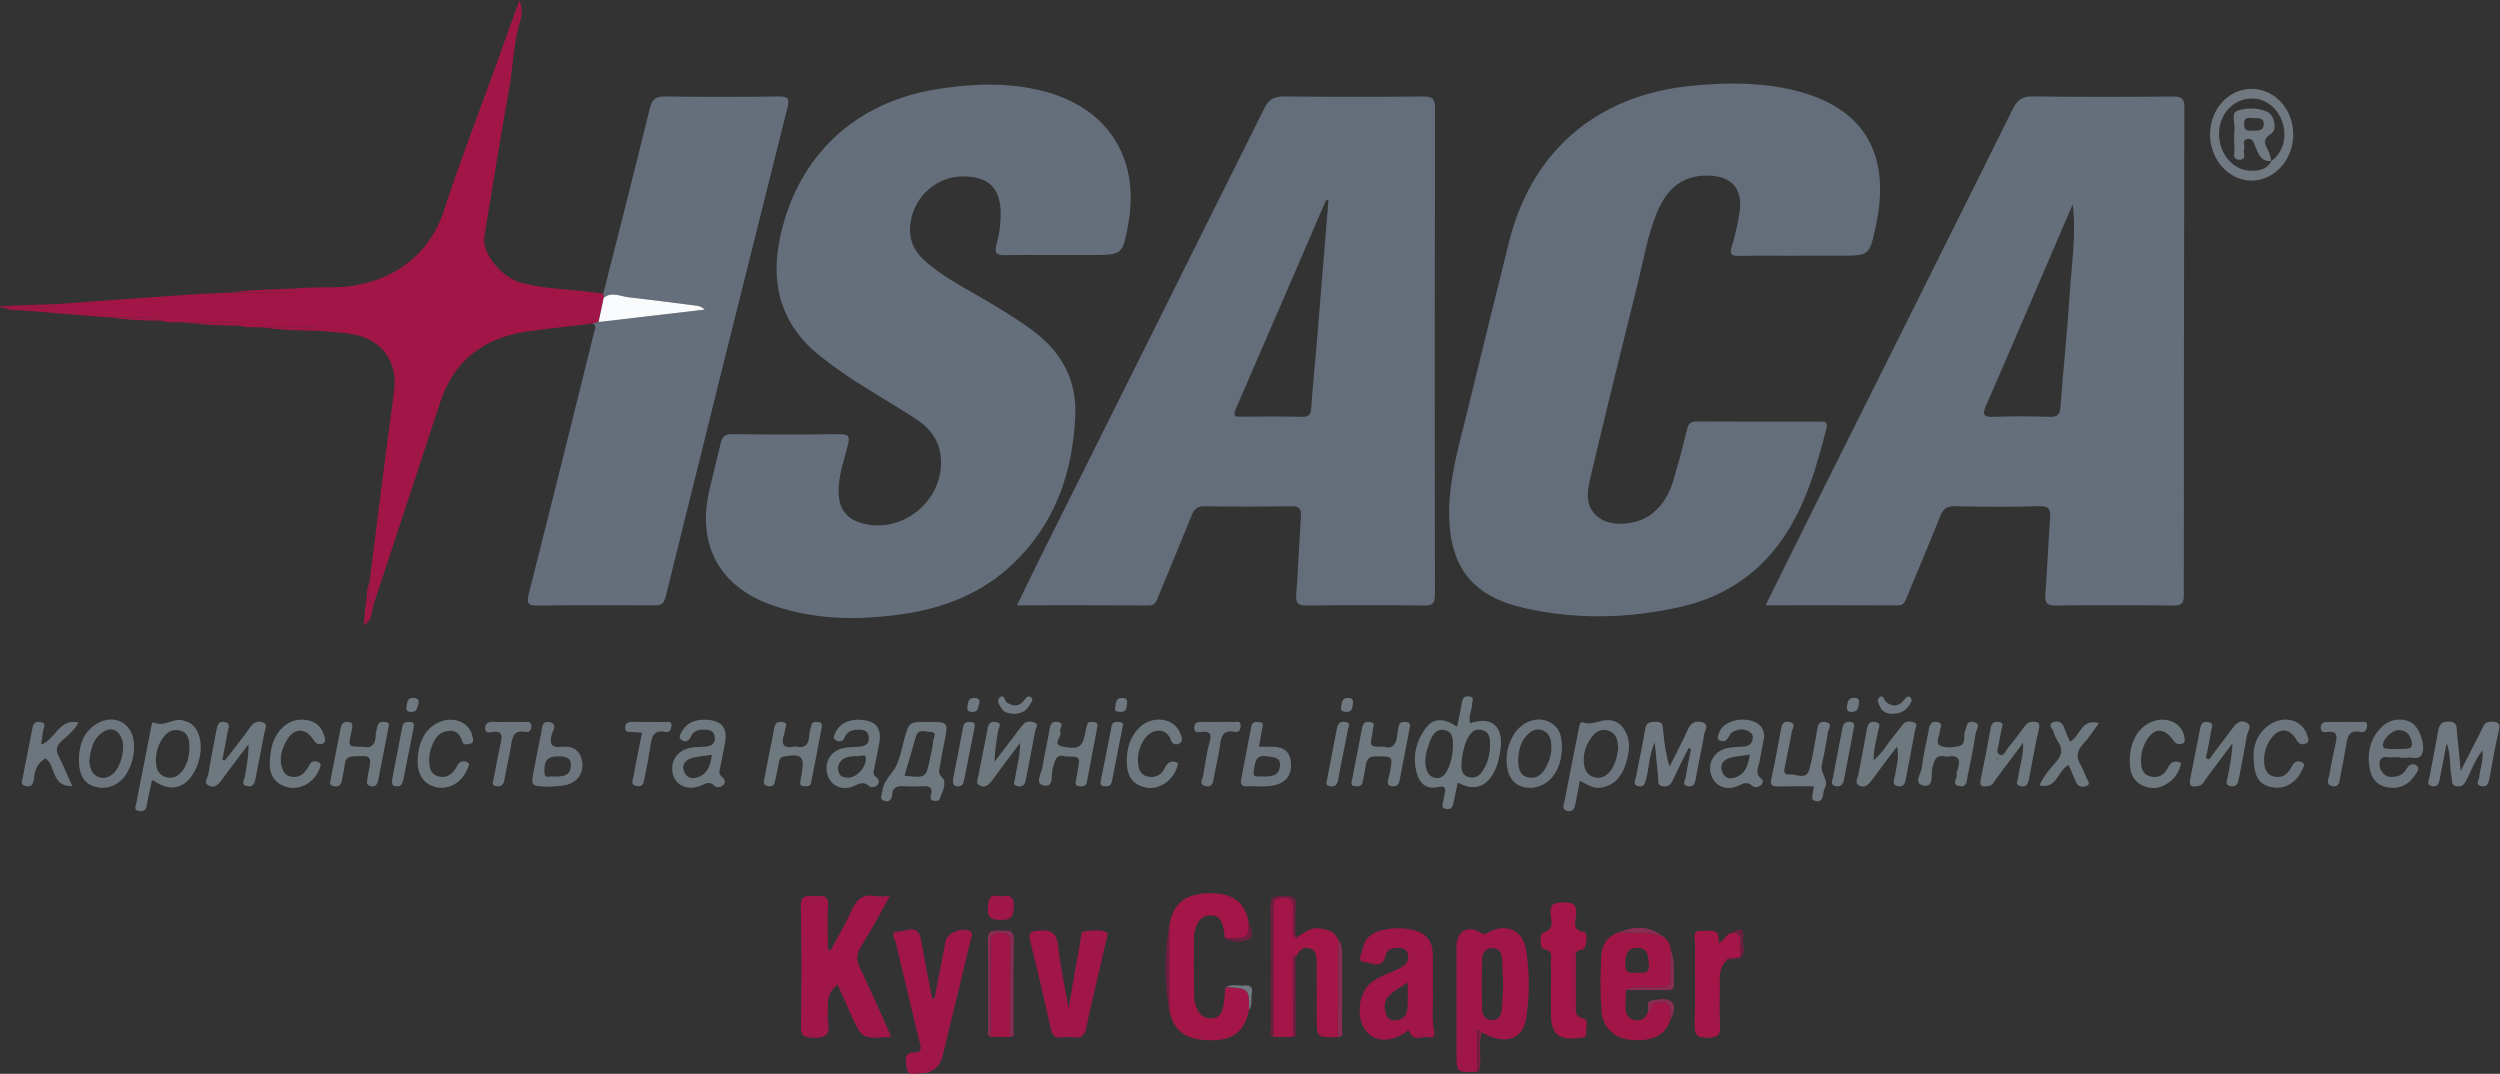<?xml version="1.0" encoding="UTF-8" standalone="no"?>
<svg
   xmlns:dc="http://purl.org/dc/elements/1.1/"
   xmlns:cc="http://creativecommons.org/ns#"
   xmlns:rdf="http://www.w3.org/1999/02/22-rdf-syntax-ns#"
   xmlns:svg="http://www.w3.org/2000/svg"
   xmlns="http://www.w3.org/2000/svg"
   viewBox="0 0 263.987 113.387"
   height="113.387"
   width="263.987"
   xml:space="preserve"
   id="svg2"
   version="1.1"><rect x="0" y="0" width="263.987" height="113.387" fill="#333333" stroke="none"/><defs
     id="defs6" /><g
     transform="matrix(1.333,0,0,-1.333,0,113.387)"
     id="g10"><g
       transform="scale(0.1)"
       id="g12"><path
         id="path14"
         style="fill:#a11646;fill-opacity:1;fill-rule:nonzero;stroke:none"
         d="m 463.555,593.543 c -15.543,-1.852 -31.145,-3.313 -46.614,-5.625 -33.91,-5.082 -57.464,-22.926 -68.355,-56.281 -17.32,-53.028 -34.875,-105.977 -52.332,-158.949 -2.191,-0.618 -3.551,-0.313 -3.484,2.5 0.101,4.675 -0.051,9.367 -0.094,14.05 4.332,34.328 8.625,68.653 13.012,102.977 2.117,16.5 4.609,32.949 6.578,49.469 2.691,22.562 -9.789,39.812 -32.168,44.007 -8.926,1.672 -18.118,1.926 -27.172,2.821 -1.813,3.027 -4.828,2.707 -7.696,2.718 -12.851,0.067 -25.703,0.106 -38.55,0.153 -5.707,0.137 -11.469,-0.5 -17.032,1.324 -2.171,3.453 -5.687,2.465 -8.789,2.496 -12.289,0.11 -24.574,0.098 -36.867,0.125 -5.664,0.031 -11.371,-0.488 -16.902,1.262 -1.227,4.262 -4.781,2.418 -7.293,2.469 -10.981,0.246 -21.961,0.164 -32.941,0.191 -24.398,1.305 -54.336,4.723 -78.734,6.023 C 5.883,606.16 0,606.848 0,608.156 c 3.926,0 21.59,-1.578 25.414,-0.953 6.438,1.055 13.547,-2.898 19.355,2.563 33.727,2.422 67.442,4.914 101.171,7.226 12.329,0.848 24.696,1.262 37.036,1.871 14.859,0.059 29.718,0.094 44.578,0.196 2.461,0.019 5.433,-0.688 6.086,3.058 9.109,0.707 18.199,0.977 27.355,0.86 40.117,-0.508 77.195,19.461 90.543,60.582 12.289,37.863 26.797,75.007 40.316,112.472 4.704,13.039 9.375,26.078 14.063,39.121 4.617,0.735 4.828,-2.418 4.961,-5.632 -4.301,-15.594 -4.461,-31.809 -7.293,-47.649 -7.066,-39.516 -13.406,-79.168 -19.934,-118.777 -2.093,-12.696 13.164,-32.211 29.161,-36.457 19.375,-5.141 39.523,-5.137 59.273,-7.852 1.941,-0.269 3.906,-0.43 5.852,-0.64 0.097,-1.137 0.199,-2.274 0.292,-3.407 -1.351,-6.406 -2.707,-12.808 -4.058,-19.211 -1.559,-0.355 -3.113,-0.707 -4.668,-1.062 l -0.52,-0.172 -0.546,0.035 c -1.805,0.86 -3.45,0.66 -4.883,-0.785" /><path
         id="path16"
         style="fill:#a11646;fill-opacity:1;fill-rule:nonzero;stroke:none"
         d="m 44.77,609.766 c -5.809,-5.461 -12.918,-1.508 -19.355,-2.563 -3.824,-0.625 -7.832,-0.109 -11.758,-0.109 0,0.652 -13.656,0.41 -13.656,1.062 10.371,0.239 34.398,1.371 44.77,1.61" /><path
         id="path18"
         style="fill:#646f7b;fill-opacity:1;fill-rule:nonzero;stroke:none"
         d="m 1641.92,688.66 c -3.59,-8.312 -7.21,-16.617 -10.78,-24.937 -19.24,-44.785 -38.32,-89.637 -57.84,-134.297 -3.39,-7.754 -1.81,-9.309 6.19,-9.016 14.72,0.539 29.49,0.485 44.23,0 6.55,-0.215 8.11,2.149 8.56,8.317 2.15,29.378 5.31,58.683 7.17,88.078 1.49,23.785 5.45,47.445 2.47,71.855 z M 1398.64,371.113 c 15.75,31.778 30.47,61.672 45.34,91.477 50.14,100.426 100.42,200.781 150.31,301.328 3.66,7.383 7.39,10.457 16.01,10.328 37.02,-0.566 74.06,-0.387 111.08,-0.109 6.64,0.054 9.02,-1.5 9,-8.637 -0.36,-128.777 -0.48,-257.555 -0.45,-386.328 0,-6.465 -1.87,-8.281 -8.33,-8.223 -31.13,0.332 -62.26,0.332 -93.39,0 -6.57,-0.066 -8.42,1.934 -7.97,8.289 1.45,20.239 2.28,40.52 3.76,60.75 0.5,6.723 -0.36,9.883 -8.51,9.649 -22.26,-0.641 -44.57,-0.574 -66.84,-0.028 -6.97,0.176 -9.57,-2.605 -11.91,-8.468 -8.46,-21.278 -17.45,-42.332 -26.21,-63.485 -1.36,-3.277 -2,-6.66 -7.01,-6.629 -34.34,0.164 -68.67,0.086 -104.88,0.086" /><path
         id="path20"
         style="fill:#646f7b;fill-opacity:1;fill-rule:nonzero;stroke:none"
         d="m 838.629,648.586 c -14.094,0 -28.184,0.199 -42.274,-0.09 -6.32,-0.129 -8.964,1.031 -6.968,8.274 2.144,7.835 3.332,16 3.343,24.253 0.024,20.207 -9.097,29.559 -29.296,29.864 -20.977,0.316 -39.11,-15.559 -42.141,-36.582 -1.797,-12.481 2.305,-22.461 11.652,-30.625 16.43,-14.352 36.078,-23.66 54.512,-34.852 10.645,-6.465 21.219,-12.969 31.176,-20.476 22.441,-16.934 34.469,-38.852 33.144,-67.477 -2.074,-44.801 -15.886,-84.762 -48.847,-116.43 -23.684,-22.761 -52.77,-34.812 -84.883,-39.836 -35.676,-5.562 -71.098,-5.515 -105.727,6.368 -42.418,14.562 -60.656,48 -50.246,91.91 2.867,12.09 5.957,24.121 8.754,36.226 1.152,4.961 2.879,7.692 9.02,7.602 28.5,-0.395 57.015,-0.395 85.523,-0.02 7.711,0.106 7.695,-2.875 6.223,-8.859 -3.043,-12.34 -7.676,-24.383 -7.301,-37.43 0.371,-13.074 6.172,-20.789 18.656,-24.293 33.145,-9.285 66.86,20.141 62.074,54.387 -1.687,12.113 -8.886,21.23 -18.714,27.703 -16.118,10.617 -32.907,20.211 -49.153,30.645 -9.066,5.832 -17.84,12.179 -26.351,18.804 -31.594,24.59 -41.086,56.981 -32.77,95.309 14.055,64.742 59.84,107.246 125.539,117.246 27.434,4.176 54.68,5.25 81.852,-1.504 51.824,-12.887 77.804,-53 68.32,-105.512 -4.441,-24.578 -4.441,-24.578 -29.558,-24.566 -8.52,0.004 -17.04,0 -25.559,0 0,-0.012 0,-0.023 0,-0.039" /><path
         id="path22"
         style="fill:#646e7a;fill-opacity:1;fill-rule:nonzero;stroke:none"
         d="m 1052.38,692.398 c -1.58,-0.507 -2.04,-0.519 -2.11,-0.699 -23.82,-55.144 -47.56,-110.324 -71.485,-165.422 -2.5,-5.754 0.293,-5.773 4.539,-5.75 16.028,0.094 32.056,0.286 48.066,-0.101 5.75,-0.137 6.96,2.101 7.33,7.277 1.2,17.266 3,34.492 4.43,51.742 3.1,37.418 6.12,74.844 9.23,112.953 z M 805.57,371.105 c 7.407,15.157 14.153,29.219 21.114,43.165 58.296,116.796 116.699,233.535 174.776,350.437 3.61,7.277 7.87,9.59 15.76,9.504 36.68,-0.414 73.37,-0.375 110.05,-0.063 7,0.059 9.5,-1.304 9.49,-9.031 -0.26,-128.394 -0.23,-256.789 -0.07,-385.183 0.01,-6.457 -1.04,-9.114 -8.36,-9.004 -31.12,0.422 -62.24,0.39 -93.34,0.019 -7.27,-0.09 -8.63,2.285 -8.11,9.031 1.56,20.547 2.26,41.165 3.68,61.719 0.42,6.121 -1.5,7.922 -7.56,7.84 -22.92,-0.305 -45.855,-0.332 -68.777,0.016 -5.606,0.082 -8.184,-2.086 -10.137,-6.914 -8.68,-21.528 -17.566,-42.969 -26.465,-64.414 -1.433,-3.469 -2.117,-7.278 -7.695,-7.239 -34.301,0.235 -68.602,0.117 -104.356,0.117" /><path
         id="path24"
         style="fill:#646e7a;fill-opacity:1;fill-rule:nonzero;stroke:none"
         d="m 1424.45,648.02 c -15.72,0 -31.46,0.175 -47.17,-0.094 -5.95,-0.102 -7.24,1.387 -5.42,7.32 2.68,8.727 4.64,17.734 6.07,26.754 3.03,19.027 -6.11,29.34 -25.43,29.52 -19.1,0.175 -31.27,-9.872 -38.68,-26.528 -8.56,-19.262 -11.8,-40.09 -16.85,-60.351 -12.64,-50.743 -25.07,-101.536 -37.12,-152.418 -2.8,-11.836 -4.64,-24.516 8.16,-32.668 10.43,-6.653 30.28,-4.305 40.75,4.172 8.46,6.851 13.72,15.836 16.72,26.05 3.98,13.477 7.66,27.047 10.93,40.703 1.13,4.739 3.01,6.293 7.85,6.266 32.43,-0.195 64.87,-0.125 97.31,-0.086 3.63,0.008 6.58,-0.027 5.28,-5.199 -7.86,-31.164 -16.62,-61.938 -35.47,-88.734 -19.78,-28.125 -47.06,-45.325 -80.08,-52.84 -41,-9.336 -82.44,-10.246 -123.66,-0.981 -41.45,9.321 -59.5,32.688 -59.68,75.203 -0.1,27.2 7.62,52.95 13.98,78.954 11.1,45.386 22.22,90.773 33.52,136.109 17.83,71.445 69.1,115.516 142.65,123.281 25.87,2.731 51.61,3.192 77.2,-2.031 59.5,-12.145 83.52,-49.336 70.62,-109.027 -5.05,-23.356 -5.05,-23.352 -29.04,-23.336 -10.81,0.004 -21.62,0 -32.44,0 0,-0.016 0,-0.032 0,-0.039" /><path
         id="path26"
         style="fill:#646f7b;fill-opacity:1;fill-rule:nonzero;stroke:none"
         d="m 469.504,594.465 c 1.555,0.355 3.109,0.707 4.668,1.058 27.808,3.258 55.617,6.52 84.086,9.848 -2.945,3.043 -6,3.012 -8.84,3.375 -17.168,2.215 -34.328,4.492 -51.531,6.41 -6.508,0.727 -13.231,4.664 -19.657,-0.418 -0.093,1.133 -0.195,2.27 -0.292,3.407 12.335,48.808 24.882,97.558 36.773,146.476 1.867,7.684 4.934,9.656 12.43,9.551 29.816,-0.422 59.652,-0.426 89.468,0.008 8.016,0.113 8.961,-1.739 7.047,-9.356 -32.41,-129.054 -64.554,-258.183 -96.465,-387.371 -1.578,-6.379 -4.945,-6.406 -9.793,-6.394 -30.48,0.086 -60.968,0.339 -91.441,-0.161 -8.086,-0.125 -8.922,2.012 -7.086,9.219 13.469,52.938 26.582,105.957 39.789,158.957 3.953,15.864 7.832,31.746 11.789,47.617 0.68,2.743 2.711,5.586 -0.945,7.774" /><path
         id="path28"
         style="fill:#a11648;fill-opacity:1;fill-rule:nonzero;stroke:none"
         d="m 658.031,97.934 c 5.625,10.535 11.832,20.808 16.688,31.687 3.832,8.582 8.875,12.981 18.547,11.192 3.152,-0.586 6.496,-0.098 11.711,-0.098 -7.965,-14.016 -14.938,-27.141 -22.786,-39.727 -3.707,-5.937 -4.031,-10.691 -0.98,-17.031 8.598,-17.859 16.465,-36.074 24.648,-54.211 -1.117,-0.398 -1.406,-0.574 -1.703,-0.594 -21.597,-1.406 -21.578,-1.387 -30.429,18.684 -3.289,7.449 -6.7,14.852 -10.305,22.828 -5.469,-4.461 -7.832,-9.676 -7.578,-16.27 0.176,-4.578 -0.59,-9.266 0.176,-13.719 1.8,-10.457 -2.782,-12.531 -12.309,-12.102 -7.023,0.316 -9.356,1.438 -9.234,9.105 0.484,31.727 0.523,63.465 -0.098,95.191 -0.18,9.223 4.937,7.981 10.441,7.863 5.586,-0.117 12.02,1.954 11.258,-8.156 -0.859,-11.363 -0.195,-22.84 -0.195,-34.266 0.719,-0.129 1.43,-0.254 2.148,-0.379" /><path
         id="path30"
         style="fill:#a11648;fill-opacity:1;fill-rule:nonzero;stroke:none"
         d="m 1190.8,70.578 c -0.34,7.559 -0.57,14.062 -0.93,20.559 -0.26,4.723 -2.14,8.379 -7.44,8.465 -5.17,0.078 -8.09,-3.625 -8.25,-8.008 -0.46,-13.645 -0.46,-27.324 -0.05,-40.965 0.12,-4.367 2.71,-8.156 8.04,-8.137 5.02,0.012 6.84,3.828 7.32,7.715 0.87,7.078 0.95,14.258 1.31,20.371 z M 1170.01,1.66 c -16.24,-0.777 -16.23,-0.777 -16.22,15.023 0,28.113 0,56.227 0,84.343 0,11.414 8.32,16.946 18.39,11.161 3.03,-1.739 3.74,-2.079 6.58,-0.411 13.87,8.118 27.69,2.121 30.16,-13.64 2.79,-17.812 2.87,-35.91 0.13,-53.73 -2.73,-17.707 -16.96,-22.188 -35.6,-11.367 -2.55,-10.332 0.5,-20.754 -1.63,-30.781 0,10.73 0,21.465 0,32.195 -0.6,0 -1.2,-0.008 -1.81,-0.008 0,-10.93 0,-21.855 0,-32.785" /><path
         id="path32"
         style="fill:#a31647;fill-opacity:1;fill-rule:nonzero;stroke:none"
         d="m 926.168,116.699 c 2.664,17.524 11.953,25.567 30.34,26.289 18.808,0.742 28.984,-6.109 32.531,-21.902 0.086,-13.516 0.086,-13.508 -13.098,-13.508 -1.902,0 -3.816,-0.074 -5.722,-0.125 -0.332,2.578 -0.418,5.215 -1.035,7.727 -1.192,4.812 -2.508,9.793 -8.719,10.3 -6.379,0.508 -10.606,-2.722 -12.793,-8.476 -1.027,-2.695 -1.789,-5.684 -1.817,-8.543 -0.156,-15.98 -0.175,-31.965 0.079,-47.941 0.046,-3.144 1.113,-6.434 2.382,-9.375 2.332,-5.418 6.922,-7.695 12.676,-7.09 5.625,0.586 7.215,5.184 8.106,9.715 0.867,4.457 0.996,9.066 1.445,13.594 l 0.449,0.023 -0.226,0.41 c 0.136,0.43 0.41,0.73 0.832,0.906 17.968,-1.238 17.968,-1.238 17.871,-18.203 -3.867,-17.402 -12.832,-24.285 -31.231,-23.965 -19.23,0.32 -28.957,7.688 -32.062,24.258 0,21.965 -0.008,43.934 -0.008,65.906" /><path
         id="path34"
         style="fill:#a11649;fill-opacity:1;fill-rule:nonzero;stroke:none"
         d="m 740.32,59.738 c 2.918,15.137 5.848,30.273 8.746,45.41 1.266,6.582 14.098,11.504 19.7,7.579 2.304,-1.614 0.925,-3.477 0.511,-5.215 C 761.793,76.391 754.34,45.258 746.703,14.16 744.469,5.07 738.191,0.312 728.891,0.41 c -3.961,0.039 -10.137,-2.5 -10.7,4.57 -0.398,5.023 -3.265,12.004 7.09,12.023 6.262,0.012 3.727,5.703 2.91,9.148 -6.082,25.754 -12.464,51.426 -18.402,77.207 -0.707,3.079 -5.664,9.465 1.848,9.348 5.89,-0.098 15.715,6.555 17.914,-6.406 2.637,-15.547 5.887,-30.996 8.871,-46.492 0.637,-0.023 1.266,-0.043 1.898,-0.07" /><path
         id="path36"
         style="fill:#a11648;fill-opacity:1;fill-rule:nonzero;stroke:none"
         d="m 1115.13,72.394 c -5.78,-3.973 -10.74,-6.543 -14.6,-10.273 -4.75,-4.602 -4.33,-11.008 -1.89,-16.484 1.52,-3.418 5.9,-3.898 9.6,-2.879 5.93,1.629 6.61,6.707 6.83,11.688 0.25,5.418 0.06,10.867 0.06,17.949 z m 19.91,-7.547 c 0.56,-8.633 -1.24,-19.836 1.02,-30.852 0.82,-4.016 -0.5,-6.023 -4.28,-4.981 -5.03,1.387 -11.97,-4.316 -15.2,4.227 -0.98,2.578 -2.49,-0.047 -3.57,-0.731 -12.16,-7.734 -23.88,-7.266 -30.78,1.27 -7.81,9.68 -6.62,28.074 2.37,36.922 3.58,3.508 7.91,5.774 12.45,7.734 4.19,1.828 8.46,3.508 12.53,5.617 4.03,2.09 6.65,5.285 5.81,10.293 -0.67,4.004 -3.38,5.207 -7.05,5.34 -4.91,0.199 -9.53,-0.398 -10.8,-6.113 -2.52,-11.375 -11.45,-5.43 -16.64,-5.047 -6.52,0.48 -2.09,6.758 -1.52,10.262 1.3,7.902 6.65,12.57 14.16,14.649 8.69,2.414 17.47,2.472 26.24,0.343 9.9,-2.414 15.08,-8.761 15.23,-18.945 0.15,-9.172 0.03,-18.352 0.03,-29.988" /><path
         id="path38"
         style="fill:#a31647;fill-opacity:1;fill-rule:nonzero;stroke:none"
         d="m 1026.33,107.668 c 6.08,3.137 11.09,8.75 19,7.488 6.3,-1.004 12.16,-2.359 14.82,-9.109 -0.09,-25.637 -0.16,-51.281 -0.25,-76.926 -16.87,-0.613 -16.88,-0.613 -16.9,16.391 -0.01,13.98 0.02,27.965 -0.02,41.953 -0.02,4.922 0.21,10.379 -5.88,11.949 -6.07,1.582 -8.61,-2.996 -10.77,-7.586 -0.27,0.711 0.08,2.039 -1.34,1.649 -0.29,-0.078 -0.45,-1.074 -0.45,-1.649 -0.03,-20.879 -0.03,-41.75 -0.04,-62.629 -5.24,-0.008 -10.48,-0.016 -15.73,-0.027 -0.02,33.008 -0.04,66.016 -0.03,99.012 0,5.351 -1.66,11.046 7.62,11.144 9.89,0.098 7.72,-6.074 8.19,-11.711 0.55,-6.648 -2.05,-13.601 1.78,-19.949" /><path
         id="path40"
         style="fill:#a11646;fill-opacity:1;fill-rule:nonzero;stroke:none"
         d="m 1296.81,80.227 c 5.24,-0.461 10.15,-0.965 9.33,6.867 -0.66,6.336 -0.43,12.809 -9.52,12.617 -8.15,-0.18 -8.67,-5.609 -9.15,-11.984 -0.6,-7.93 3.72,-8.371 9.34,-7.5 z m 26.52,-37.324 c -4.65,-12.754 -13.84,-17.43 -31.46,-16.008 -12.42,0.996 -22.32,9.496 -23.23,22.297 -1.07,14.902 -0.95,29.961 -0.18,44.895 0.41,8.023 4.86,14.734 13.17,17.73 12.2,-0.679 24.69,1.411 36.47,-3.652 3.5,-2.508 5.15,-5.992 5.4,-10.215 0,-5.562 -0.01,-11.133 0,-16.695 0.02,-12.895 0.02,-12.59 -12.5,-13.039 -7.65,-0.273 -15.58,2.137 -22.94,-1.816 -0.15,-4.238 -0.39,-8.476 -0.39,-12.715 -0.01,-4.766 0.69,-9.395 6.22,-10.898 5.63,-1.531 9.46,0.828 11.59,6.152 3.36,1.535 1.1,7.441 7.17,7.676 9.78,0.379 10.74,-0.176 10.68,-13.711" /><path
         id="path42"
         style="fill:#a11649;fill-opacity:1;fill-rule:nonzero;stroke:none"
         d="m 846.527,51.984 c 3.336,19.168 6.289,36.551 9.453,53.899 0.485,2.633 -0.16,6.785 3.778,7.078 5.476,0.398 11.25,1.484 16.449,-0.695 2.231,-0.926 0.703,-4.176 0.219,-6.289 -5.352,-23.258 -11.074,-46.446 -16.016,-69.793 -1.328,-6.281 -4.055,-8.008 -9.808,-7.375 -3.239,0.352 -6.602,0.453 -9.809,-0.019 -5.543,-0.809 -7.242,2.023 -8.328,6.801 -5.285,23.277 -10.594,46.559 -16.41,69.715 -1.782,7.082 0.648,7.578 6.867,8.156 10.215,0.934 14.328,-2.141 15.402,-12.777 1.598,-15.75 5.168,-31.297 8.203,-48.7" /><path
         id="path44"
         style="fill:#a31647;fill-opacity:1;fill-rule:nonzero;stroke:none"
         d="m 1245.22,51.059 c 0.32,-0.023 0.65,-0.043 0.98,-0.062 0,15.559 0,31.113 0,46.66 -0.33,0 -0.66,0 -0.98,0.012 0,-15.535 0,-31.074 0,-46.609 z m -16.64,16.328 c -0.01,6.551 0.33,13.133 -0.13,19.656 -0.31,4.363 3.13,10.184 -5.77,11.926 -3.2,0.625 -2.95,12.078 -0.43,12.769 9.56,2.629 6.53,9.582 6.08,14.731 -0.79,8.672 3.35,9.136 10.23,9.273 7.4,0.156 10.57,-1.472 10.03,-9.637 -0.33,-5.019 -3.94,-12.707 6.58,-13.82 3.03,-0.32 1.67,-13.687 -1.7,-13.894 -6.54,-0.402 -5.11,-4.66 -5.13,-8.289 -0.07,-11.797 -0.06,-23.594 0.03,-35.391 0.04,-4.633 -1.46,-9.34 6.13,-11.008 4.38,-0.969 1.51,-7.488 1.97,-11.484 0.47,-4.062 -2.79,-3.359 -5.31,-3.731 -16.37,-2.363 -22.48,2.801 -22.56,19.23 -0.03,6.559 -0.01,13.113 -0.02,19.668" /><path
         id="path46"
         style="fill:#6e787f;fill-opacity:1;fill-rule:nonzero;stroke:none"
         d="m 1150.95,258.938 c 0.03,5.656 0.33,12.109 -6.77,13.398 -6.72,1.23 -9.83,-4.297 -11.74,-9.688 -2.29,-6.445 -4.35,-13.066 -2.81,-20.097 0.91,-4.09 2.86,-7.395 7.39,-8.164 4.65,-0.801 7.3,1.992 9.27,5.664 3.16,5.887 4.4,12.265 4.66,18.887 z m 29.36,0.539 c 0.11,5.339 0.17,11.218 -6.22,12.82 -6.68,1.672 -10.16,-3.195 -12.42,-8.606 -2.54,-6.062 -3.79,-12.476 -3.97,-19.07 -0.1,-4.16 0.68,-7.988 5.24,-9.453 4.6,-1.477 8.34,0.137 11.06,4.023 4.26,6.067 6.13,12.911 6.31,20.286 z m -26.08,15.574 c 1.44,7.031 2.96,13.047 3.82,19.16 0.54,3.816 2.35,5.117 5.83,4.734 4.51,-0.507 2.34,-3.593 2.29,-5.925 -0.1,-5.149 -3.28,-9.993 -1.63,-15.364 16.84,5.93 26.53,-2.176 24.15,-20.125 -0.81,-6.152 -1.98,-12.226 -4.83,-17.871 -6.42,-12.754 -16.29,-15.957 -29.02,-8.976 -1.26,-5.719 -2.62,-11.317 -3.69,-16.969 -0.63,-3.274 -2.49,-4.336 -5.51,-3.918 -4.21,0.586 -2.8,3.535 -2.39,5.984 0.37,2.246 0.81,4.492 1.3,6.723 0.99,4.59 -0.62,5.73 -5.16,4.668 -9.64,-2.27 -14.99,2.945 -17.22,11.531 -3.21,12.395 -0.7,24.102 6.71,34.402 6.29,8.75 13.88,9.211 25.35,1.946" /><path
         id="path48"
         style="fill:#a31647;fill-opacity:1;fill-rule:nonzero;stroke:none"
         d="m 1367.03,89.121 c -3.94,-4.051 -4.81,-8.98 -4.71,-14.461 0.22,-12.121 -0.46,-24.277 0.28,-36.355 0.49,-8.031 -2.35,-9.59 -9.83,-9.719 -7.99,-0.137 -10.59,1.699 -10.33,10.129 0.64,21.598 0.05,43.238 0.28,64.859 0.05,3.75 -2.83,10.168 5.44,9.582 6.1,-0.429 15,3.399 13.16,-9.718 5,2.082 6.15,7.816 10.96,8.339 4.26,0 6.56,-1.668 6.24,-6.386 -0.31,-4.493 -0.11,-9.012 -0.14,-13.524 -0.67,0 -1.35,0 -2.04,0 -3.08,-0.969 -7.38,2.141 -9.31,-2.746" /><path
         id="path50"
         style="fill:#707981;fill-opacity:1;fill-rule:nonzero;stroke:none"
         d="m 1966.48,256.23 c -6.13,-7.964 -8.71,-15.718 -12.32,-22.917 -1.68,-3.372 -3.39,-6.25 -8.01,-5.579 -5.07,0.743 -3.42,4.914 -4.08,7.676 -1.91,7.856 -0.21,16.262 -3.91,26.582 -2.13,-11.094 -3.79,-19.707 -5.45,-28.328 -0.64,-3.379 -1.5,-6.711 -6.07,-5.828 -4.81,0.918 -2.65,4.246 -2.14,6.93 2.3,12.187 4.7,24.367 6.9,36.574 0.91,5.051 2.56,7.91 8.77,7.656 6.97,-0.281 5.7,-5.058 6.15,-8.84 1.1,-9.07 1.8,-18.203 2.94,-30.261 6.34,12.441 11.55,22.625 16.72,32.824 1.45,2.84 2.18,6.004 6.57,6.121 5.48,0.144 8.64,-0.149 6.87,-7.344 -3.01,-12.344 -5,-24.949 -7.38,-37.449 -0.73,-3.762 -1.68,-7.473 -6.7,-6.113 -4.83,1.296 -1.56,4.675 -1.37,7.195 0.49,6.465 3.54,12.578 2.51,21.101" /><path
         id="path52"
         style="fill:#707981;fill-opacity:1;fill-rule:nonzero;stroke:none"
         d="m 1337.62,258.066 c -4.16,-8.425 -8.49,-16.785 -12.4,-25.332 -1.76,-3.855 -4.15,-5.718 -8.34,-4.961 -4.34,0.793 -3.04,4.454 -3.33,7.114 -0.97,8.726 -1.73,17.488 -2.71,27.625 -4.58,-9.785 -4.36,-19.446 -6.71,-28.438 -1.02,-3.867 -1.61,-7.441 -6.55,-6.203 -4.67,1.176 -1.97,5.039 -1.56,7.356 2.2,12.558 5.23,24.98 7.17,37.578 0.95,6.164 4.41,5.965 8.91,6.004 5.6,0.07 5.02,-3.739 5.39,-7.325 0.95,-9.304 2.05,-18.601 5.04,-28.171 4.93,9.871 10.16,19.609 14.64,29.667 2.35,5.247 5.92,6.856 10.83,5.618 6.43,-1.633 2.52,-6.496 2.01,-9.614 -1.96,-11.929 -4.69,-23.738 -6.78,-35.652 -0.7,-3.906 -2.07,-6.387 -6.24,-5.496 -5.04,1.082 -1.95,4.883 -1.61,7.176 1.06,7.402 2.72,14.715 4.15,22.058 -0.64,0.332 -1.27,0.664 -1.91,0.996" /><path
         id="path54"
         style="fill:#707981;fill-opacity:1;fill-rule:nonzero;stroke:none"
         d="m 1799.21,723.016 c 8.75,6.082 12.46,17.8 9.29,29.289 -3.11,11.3 -12.27,19.468 -22.63,20.207 -14.65,1.035 -26.74,-9.973 -27.95,-25.449 -1.26,-16.196 9.62,-30.825 24,-31.653 6.88,-0.394 13.69,0.512 17.43,7.735 z m -15.74,57.195 c 18.19,0.074 32.81,-15.59 33.16,-35.523 0.35,-20.04 -14.64,-37.008 -32.81,-37.153 -18.16,-0.137 -33.22,16.606 -33.12,36.817 0.11,19.867 14.65,35.785 32.77,35.859" /><path
         id="path56"
         style="fill:#6e787f;fill-opacity:1;fill-rule:nonzero;stroke:none"
         d="m 716.453,236.145 c 17.086,-1.868 17.102,-1.868 20.344,13.972 0.918,4.477 2.125,8.946 2.391,13.457 0.144,2.422 3.859,7.231 -2.356,7.199 -3.906,-0.019 -9.394,3.094 -11.34,-3.82 -2.898,-10.301 -6.015,-20.535 -9.039,-30.808 z m 18.391,42.597 c 16.582,0 16.547,0.012 13.148,-16.504 -1.187,-5.761 -2.289,-11.543 -3.207,-17.351 -0.582,-3.657 -2.504,-6.438 1.953,-10.727 3.598,-3.476 -0.465,-11.531 -2.75,-17.183 -0.297,-0.747 -2.996,-0.942 -4.472,-0.696 -2.657,0.449 -2.524,2.91 -2.055,4.68 1.758,6.59 -2.074,6.988 -6.93,6.805 -4.574,-0.176 -9.179,-0.301 -13.738,0.007 -5.426,0.372 -9.715,-0.156 -10.156,-7 -0.215,-3.359 -2.129,-5.625 -5.867,-4.648 -4.602,1.199 -2.149,4.59 -1.883,7.219 0.617,6.16 3.851,10.437 7.789,15.371 5.535,6.941 7.051,16.676 9.426,25.535 3.91,14.52 4.011,14.492 18.742,14.492" /><path
         id="path58"
         style="fill:#6e787f;fill-opacity:1;fill-rule:nonzero;stroke:none"
         d="m 149.988,257.785 c 0.024,6.121 -0.418,12.473 -7.625,14.168 -7.047,1.672 -11.609,-2.574 -14.941,-8.465 -3.168,-5.617 -4.309,-11.582 -3.766,-17.929 0.422,-4.93 2.317,-8.821 7.422,-10.43 5.375,-1.691 9.66,0.195 12.977,4.324 4.261,5.313 5.808,11.613 5.933,18.332 z m -29.59,-25.332 c -1.414,-6.672 -3.062,-13.281 -4.148,-19.973 -0.645,-3.984 -2.945,-4.792 -6.184,-4.351 -4.378,0.601 -2.55,3.785 -2.113,6.062 3.813,19.864 7.723,39.707 11.621,59.551 0.356,1.817 0.637,5.352 2.438,4.512 8.449,-3.945 15.926,4.551 24.09,1.316 1.211,-0.484 2.55,-0.703 3.687,-1.304 10.891,-5.762 12.414,-25.618 3.164,-40.746 -7.238,-11.844 -19.164,-14.012 -30.59,-5.594 -0.465,0.34 -1.187,0.332 -1.965,0.527" /><path
         id="path60"
         style="fill:#6d767e;fill-opacity:1;fill-rule:nonzero;stroke:none"
         d="m 1281.71,256.914 c 0.18,7.309 -1.29,12.961 -7.99,15.02 -6.29,1.925 -10.61,-1.922 -13.87,-6.649 -3.99,-5.769 -5.8,-12.351 -5.15,-19.375 0.48,-5.129 2.48,-9.394 8.07,-10.957 5.47,-1.531 9.51,0.774 12.78,4.793 4.28,5.266 5.36,11.692 6.16,17.168 z m -30.2,-24.805 c -1.2,-6.328 -2.24,-12.019 -3.38,-17.683 -0.74,-3.692 -1.83,-7.434 -6.85,-6.121 -4.43,1.16 -2.45,4.84 -1.98,7.34 3.67,19.281 7.58,38.507 11.37,57.753 0.44,2.247 0.75,5.911 3.29,5 7.35,-2.625 13.69,2.219 20.55,1.743 3.91,-0.266 7.7,-1.731 10.37,-4.985 7.62,-9.258 6.19,-19.668 2.93,-29.812 -3.02,-9.422 -8.56,-16.758 -19.43,-18.645 -6.41,-1.109 -11.01,2.629 -16.87,5.41" /><path
         id="path62"
         style="fill:#707981;fill-opacity:1;fill-rule:nonzero;stroke:none"
         d="m 1436.85,227.695 c -9.49,0 -18.6,0.078 -27.69,-0.039 -4.57,-0.054 -7.43,0.149 -5.93,6.446 3.01,12.707 5.07,25.625 7.51,38.457 0.71,3.711 1.61,7.168 6.68,6.171 5.96,-1.171 2.29,-5.386 1.94,-7.753 -1.32,-8.7 -3.58,-17.254 -5.04,-25.946 -0.5,-2.988 -2.92,-8.476 3.26,-7.871 5.33,0.528 13.31,-5.012 15.78,4.149 2.71,10.07 4.25,20.461 6.07,30.746 0.66,3.797 1.06,7.422 6.24,6.66 6.63,-0.988 2.79,-5.383 2.33,-8.266 -1.37,-8.711 -2.96,-17.39 -4.86,-26.004 -1.45,-6.543 6.28,-11.843 2.15,-18.672 -0.79,-1.32 -0.76,-3.156 -1.06,-4.757 -0.58,-3.18 -1.74,-5.731 -5.69,-5.008 -4.82,0.887 -2.55,4.316 -2.36,6.953 0.08,1.269 0.35,2.527 0.67,4.734" /><path
         id="path64"
         style="fill:#6e787f;fill-opacity:1;fill-rule:nonzero;stroke:none"
         d="m 671.383,234.523 c 6.898,-0.144 14.371,7.61 14.461,14.688 0.019,1.418 -0.317,3.262 -1.446,3.008 -6.39,-1.477 -14.054,1.094 -18.921,-5.324 -2.079,-2.743 -2.032,-6.09 -0.579,-9.227 1.297,-2.793 4.165,-2.648 6.485,-3.145 z m 7.953,45.989 c 14.664,-0.215 19.574,-6.391 17.047,-19.551 -1.168,-6.086 -2.551,-12.141 -3.692,-18.234 -0.464,-2.469 -1.761,-5.43 0.832,-7.254 2.684,-1.887 3.555,-4.082 1.696,-6.516 -1.824,-2.394 -5.371,-2.305 -7.149,-0.793 -4.05,3.449 -7.031,1.856 -11.078,-0.027 -9.426,-4.375 -18.746,-0.324 -21.445,8.586 -2.91,9.578 2.051,18.789 11.836,21.129 4.07,0.976 8.402,0.878 12.621,1.234 4.555,0.379 8.703,1.285 8.25,7.242 -0.512,6.606 -5.578,6.438 -10.141,6.211 -4.082,-0.203 -7.515,-2.051 -9.133,-6.25 -1.257,-3.277 -4.238,-3.379 -6.539,-2.293 -3.386,1.602 -1.527,4.473 -0.398,6.719 3.902,7.773 11.02,9.531 17.293,9.797" /><path
         id="path66"
         style="fill:#6e787f;fill-opacity:1;fill-rule:nonzero;stroke:none"
         d="m 1582.56,251.23 c -0.4,-0.496 -1,-0.925 -1.1,-1.453 -0.1,-0.488 0.32,-1.093 0.52,-1.648 0.52,0.562 1.2,1.062 1.51,1.726 0.12,0.254 -0.58,0.887 -0.93,1.375 z m 20.07,10.958 c -7.94,-10.602 -14.69,-19.684 -21.51,-28.692 -1.54,-2.039 -2.54,-4.937 -5.37,-5.43 -3.88,-0.664 -8.21,-1.699 -6.72,5.266 2.87,13.418 5.52,26.895 7.88,40.41 0.75,4.336 2.91,5.52 6.71,4.903 4.48,-0.735 2.26,-3.758 1.87,-6.043 -0.6,-3.547 -1.55,-7.043 -1.99,-10.61 -0.38,-3.074 -2.85,-7.371 0.24,-9.043 3.73,-2.019 5.05,3 6.95,5.246 4.43,5.235 8.47,10.821 12.56,16.336 1.82,2.446 3.62,4.375 7.13,4.309 4.04,-0.078 5.87,-0.625 4.74,-5.598 -2.96,-13.047 -5.33,-26.238 -7.76,-39.402 -0.74,-4.024 -2.06,-7.168 -6.85,-5.996 -4.79,1.179 -1.89,4.922 -1.67,7.297 0.82,8.32 4.19,16.289 3.79,27.047" /><path
         id="path68"
         style="fill:#6e787f;fill-opacity:1;fill-rule:nonzero;stroke:none"
         d="m 1749.87,248.969 c 5.83,7.73 11.69,15.437 17.47,23.203 2.99,4.004 6.1,8.777 11.78,6.266 5.84,-2.579 1.21,-7.333 0.64,-10.918 -1.8,-11.297 -4.15,-22.5 -6.23,-33.75 -0.64,-3.465 -1.62,-6.551 -6.07,-5.997 -5.65,0.715 -3.19,4.668 -2.68,7.5 1.56,8.633 3.38,17.231 3.71,26.622 -6.86,-9.227 -13.67,-18.497 -20.64,-27.633 -1.74,-2.278 -2.83,-5.571 -5.99,-6.184 -3.96,-0.781 -8.29,-1.476 -6.9,5.313 2.68,13.117 5.13,26.269 7.74,39.406 0.65,3.277 1.43,6.512 6.06,5.926 5.82,-0.743 3.12,-4.895 2.73,-7.5 -1.04,-7.051 -2.67,-14.012 -4.06,-21.004 0.82,-0.41 1.63,-0.832 2.44,-1.25" /><path
         id="path70"
         style="fill:#6e787f;fill-opacity:1;fill-rule:nonzero;stroke:none"
         d="m 1502.74,259.223 c -6.61,-8.801 -13.32,-17.532 -19.81,-26.418 -2.48,-3.418 -5.28,-6.563 -9.61,-4.778 -4.81,1.985 -1.72,6.067 -1.15,9.219 2.16,11.887 4.66,23.723 6.67,35.637 0.74,4.394 2.51,6.738 7.04,5.715 4.88,-1.118 2.17,-4.692 1.8,-7.153 -1.07,-7.058 -3.6,-13.886 -3.43,-22.918 7.01,5.508 10.48,12.383 15.19,18.094 2.69,3.281 5.17,6.75 7.84,10.063 2.49,3.113 6.24,2.695 9.04,1.621 3.35,-1.289 1,-4.524 0.57,-6.86 -2.3,-12.527 -4.66,-25.047 -7.09,-37.554 -0.63,-3.235 -1.28,-6.703 -5.95,-6.106 -5.54,0.703 -3.37,4.805 -2.92,7.551 1.25,7.676 3.8,15.144 1.81,23.887" /><path
         id="path72"
         style="fill:#6e787f;fill-opacity:1;fill-rule:nonzero;stroke:none"
         d="m 563.945,252.656 c -6.015,-0.933 -11.621,-1.101 -16.695,-2.808 -4.617,-1.567 -7.609,-5.5 -5.156,-10.879 2.371,-5.188 6.758,-5.696 11.547,-3.75 7.382,2.996 9.015,9.508 10.304,17.437 z m -7.125,27.856 c 14.707,0.093 19.821,-5.801 17.473,-18.828 -1.047,-5.774 -2.422,-11.489 -3.43,-17.27 -0.531,-3.062 -2.242,-6.562 0.93,-9.09 2.57,-2.051 3.211,-4.308 1.105,-6.594 -1.996,-2.167 -5.535,-2.046 -7.199,-0.417 -3.722,3.632 -6.484,1.667 -10.109,0.097 -9.746,-4.238 -19.289,-0.769 -22.121,7.528 -3.449,10.089 2.129,19.933 12.953,22.246 3.793,0.812 7.793,0.625 11.691,0.918 4.684,0.351 8.641,1.781 8.114,7.492 -0.539,5.761 -5.079,6.074 -9.481,6.054 -4.211,-0.019 -7.824,-1.652 -9.519,-5.656 -1.536,-3.609 -4.422,-4.472 -7.028,-2.859 -3.379,2.09 -1.121,5.156 0.332,7.668 3.918,6.758 10.442,8.347 16.289,8.711" /><path
         id="path74"
         style="fill:#6e787f;fill-opacity:1;fill-rule:nonzero;stroke:none"
         d="m 1386.14,252.852 c -6.08,-0.997 -11.64,-1.231 -16.72,-2.918 -4.79,-1.602 -7.29,-5.743 -5.05,-10.977 2.25,-5.266 6.52,-5.852 11.4,-3.762 7.28,3.11 9.03,9.532 10.37,17.657 z m 11.53,14.992 c -1.26,-6.699 -2.54,-13.086 -3.64,-19.512 -0.88,-5.117 -4.52,-10.508 1.65,-15.051 1.17,-0.867 0.75,-3.25 -0.48,-4.461 -2.15,-2.121 -5.48,-2.187 -7.23,-0.617 -4.06,3.652 -7.02,1.731 -11.02,-0.086 -9.49,-4.316 -18.59,-0.332 -21.45,8.645 -2.95,9.273 2.22,18.621 11.99,21.082 3.44,0.871 7.09,0.945 10.67,1.172 3.93,0.254 8.15,0 9.83,4.621 0.92,2.515 0.87,5.347 -1.76,7.027 -4.18,2.668 -8.6,2.844 -13,0.441 -0.85,-0.46 -1.85,-0.925 -2.36,-1.671 -1.9,-2.84 -2.68,-6.981 -7.69,-5.782 -1.52,0.364 -2.55,1.223 -2.4,2.539 0.47,4.426 2.56,7.942 6.34,10.508 9.42,6.391 24.97,4.641 29.01,-3.465 0.85,-1.711 1.08,-3.718 1.54,-5.39" /><path
         id="path76"
         style="fill:#a11646;fill-opacity:1;fill-rule:nonzero;stroke:none"
         d="m 800.215,29.141 c -5.18,0.051 -10.363,0.098 -15.543,0.148 -0.008,24.52 0.125,49.043 -0.141,73.563 -0.062,6 1.149,8.82 8.004,8.82 6.981,0 8,-3.106 7.938,-8.953 -0.262,-24.524 -0.2,-49.055 -0.258,-73.578" /><path
         id="path78"
         style="fill:#6e787f;fill-opacity:1;fill-rule:nonzero;stroke:none"
         d="m 808.023,262.109 c -8.394,-11.25 -15.273,-20.32 -21.964,-29.531 -2.508,-3.457 -5.493,-6.316 -9.743,-4.375 -3.976,1.836 -1.609,5.86 -1.097,8.711 2.191,12.219 4.965,24.328 7.133,36.547 0.722,4.09 2.449,5.769 6.461,5.223 5.535,-0.75 2.277,-4.344 1.917,-6.641 -1.242,-8.02 -2.82,-15.984 -2.843,-24.777 5.652,7.422 11.297,14.855 16.965,22.257 1.988,2.598 3.894,5.274 6.121,7.657 2.312,2.468 5.613,2.031 8.3,1.203 4.129,-1.281 1.2,-4.445 0.821,-6.567 -2.317,-12.839 -5,-25.625 -7.371,-38.464 -0.68,-3.704 -1.86,-6.243 -6.215,-5.606 -5.238,0.75 -2.578,4.395 -2.285,6.817 0.996,8.378 4.004,16.464 3.8,27.546" /><path
         id="path80"
         style="fill:#6e787f;fill-opacity:1;fill-rule:nonzero;stroke:none"
         d="m 178.27,248.352 c 6.734,8.769 13.722,17.375 20.093,26.394 2.797,3.957 6.344,5.141 10.043,3.598 4.117,-1.711 1.512,-5.637 0.969,-8.547 -2.203,-11.863 -4.695,-23.684 -6.863,-35.559 -0.727,-3.953 -1.836,-7.343 -6.645,-6.386 -5.594,1.125 -2.265,5.07 -1.82,7.793 1.34,8.214 2.957,16.386 2.848,25.351 -7.028,-9.266 -14.219,-18.426 -20.997,-27.867 -2.722,-3.813 -5.687,-7.102 -10.347,-4.926 -4.863,2.27 -0.887,6.445 -0.422,9.485 1.773,11.613 4.195,23.117 6.363,34.667 0.699,3.704 1.574,7.422 6.621,6.282 5.301,-1.203 2.528,-5.278 2.129,-7.961 -1.086,-7.356 -2.722,-14.629 -4.144,-21.946 0.726,-0.125 1.453,-0.253 2.172,-0.378" /><path
         id="path82"
         style="fill:#6d767e;fill-opacity:1;fill-rule:nonzero;stroke:none"
         d="m 1887.66,260.012 c 0.15,-0.332 0.32,-1.336 0.9,-1.992 0.99,-1.133 20.11,-1.028 21.05,0.195 0.71,0.898 1.27,2.312 1.11,3.387 -0.91,5.988 -3.69,10.468 -10.43,10.675 -5.21,0.157 -12.89,-7.136 -12.63,-12.265 z m 13.38,-9.246 c -1.95,0 -3.95,0.203 -5.87,-0.051 -3.35,-0.442 -7.87,1.855 -9.68,-2.363 -1.4,-3.293 -0.31,-7.082 2.13,-10.059 2.91,-3.555 6.87,-3.43 10.8,-2.727 3.78,0.688 6.39,3.286 8.25,6.45 1.87,3.152 4.98,4.097 7.43,2.429 3.33,-2.285 0.54,-5.382 -0.9,-7.629 -4.8,-7.476 -11.65,-11.226 -20.69,-10.105 -9.56,1.191 -14.28,7.488 -15.58,16.34 -1.8,12.273 1.05,23.457 10.3,32.195 6.56,6.192 16.85,6.992 23.63,2.5 5.9,-3.906 10.52,-17.219 7.96,-23.894 -2.34,-6.086 -7.85,-2.598 -11.91,-3.391 -1.89,-0.371 -3.91,-0.059 -5.87,-0.059 0,0.118 0,0.243 0,0.364" /><path
         id="path84"
         style="fill:#6d767e;fill-opacity:1;fill-rule:nonzero;stroke:none"
         d="m 1202.64,248.535 c 0.19,-6.441 0.97,-12.117 7.79,-13.711 6.32,-1.472 10.77,1.867 13.73,7.055 3.48,6.055 5.35,12.684 4.66,19.715 -0.46,4.746 -2.38,9.062 -7.32,10.672 -4.97,1.625 -8.99,-0.887 -12.2,-4.395 -5.14,-5.613 -6.47,-12.637 -6.66,-19.336 z m 34.64,9.516 c -0.24,-16.047 -8.37,-28.313 -20.51,-30.988 -11.22,-2.461 -20.65,3.273 -22.63,14.472 -1.78,9.981 -0.05,19.617 5.68,28.176 6.01,8.953 16.84,13.125 25.59,9.82 9.91,-3.738 12.01,-12.051 11.87,-21.48" /><path
         id="path86"
         style="fill:#6d767e;fill-opacity:1;fill-rule:nonzero;stroke:none"
         d="m 70.699,247.813 c 0.734,-4.961 1.355,-9.95 6.512,-12.364 4.66,-2.176 8.91,-0.808 12.574,2.414 5.914,5.196 9.508,19.715 6.855,27.09 -3.031,8.418 -9.699,10.235 -16.738,4.602 -7.043,-5.625 -8.027,-13.735 -9.203,-21.742 z m -8.184,2.953 c 0.551,9.89 3.617,20.332 14.355,26.66 13.566,8.008 27.938,0.465 29.203,-15.16 0.672,-8.375 -1.113,-16.25 -5.265,-23.536 -5.59,-9.812 -15.579,-14.175 -25.618,-11.304 -8.879,2.527 -12.98,9.508 -12.676,23.34" /><path
         id="path88"
         style="fill:#6e787f;fill-opacity:1;fill-rule:nonzero;stroke:none"
         d="m 287.23,259.086 c 6.383,-1.527 10.243,1.141 10.372,8.914 0.043,2.559 0.918,5.129 1.515,7.664 0.828,3.566 3.703,3.227 6.278,2.961 3.589,-0.359 2.636,-2.859 2.195,-5.129 -2.652,-13.445 -5.309,-26.894 -7.856,-40.359 -0.695,-3.672 -2.07,-6.367 -6.371,-5.235 -4.476,1.184 -2.035,4.727 -2.129,7.344 -0.035,0.957 0.352,1.926 0.551,2.883 2.856,13.965 2.453,14.226 -11.769,13.301 -4.508,-0.293 -6.379,-1.938 -6.875,-6.289 -0.512,-4.536 -1.571,-9.004 -2.512,-13.481 -0.785,-3.726 -3.504,-4.449 -6.734,-3.738 -3.411,0.762 -2.293,3.484 -1.903,5.555 2.559,13.457 5.25,26.894 7.86,40.351 0.64,3.293 2.074,5.274 5.894,4.902 5.102,-0.488 2.977,-3.972 2.926,-6.57 -0.02,-0.945 -0.524,-1.887 -0.711,-2.844 -2.047,-10.242 -2.043,-10.253 9.269,-10.23" /><path
         id="path90"
         style="fill:#6e787f;fill-opacity:1;fill-rule:nonzero;stroke:none"
         d="m 1542.04,251.086 c -8.53,2.551 -9.89,-2.625 -11.42,-9.578 -1.05,-4.797 1.53,-14.922 -7.06,-13.125 -8.28,1.726 -1.46,9.781 -1.03,14.629 0.9,10 3.79,19.812 5.44,29.773 0.73,4.317 2.27,6.856 6.9,5.82 4.86,-1.085 2.05,-4.519 1.8,-7.058 -0.38,-3.996 -3.64,-9.652 0.17,-11.508 4.23,-2.059 10.45,-1.656 15.29,-0.398 5.5,1.433 2.97,7.871 4.54,11.914 1.41,3.562 0.89,8.398 6.76,7.09 6.37,-1.418 2.04,-5.95 1.65,-8.594 -1.69,-11.281 -3.88,-22.492 -6.34,-33.633 -0.81,-3.633 -0.07,-9.805 -6.7,-8.527 -6.87,1.32 -1.09,6.347 -2.01,9.543 -0.32,1.093 0.4,2.539 0.81,3.781 2.68,8.152 0.2,11.851 -8.8,9.871" /><path
         id="path92"
         style="fill:#6e787f;fill-opacity:1;fill-rule:nonzero;stroke:none"
         d="m 1096.11,259.086 c 7.26,-2.16 10.19,2.168 10.75,9.566 0.17,2.27 0.74,4.512 1.19,6.75 0.69,3.504 3.35,3.489 6.07,3.25 3.57,-0.32 2.93,-2.968 2.52,-5.117 -2.6,-13.777 -5.34,-27.527 -7.99,-41.297 -0.7,-3.593 -2.94,-4.922 -6.37,-4.425 -4.13,0.609 -2.8,3.605 -2.43,6.054 0.25,1.606 0.87,3.149 1.16,4.746 2.39,13.188 2.38,12.825 -10.86,12.864 -5.57,0.019 -7.53,-2.207 -8.25,-7.082 -0.67,-4.508 -1.59,-8.993 -2.53,-13.465 -0.73,-3.504 -3.56,-3.391 -6.2,-3.094 -3.62,0.398 -2.57,2.891 -2.12,5.144 2.64,13.45 5.29,26.883 7.79,40.352 0.7,3.738 2.05,6.047 6.35,5.391 5.38,-0.832 1.85,-4.453 2.2,-6.828 0.13,-0.926 -0.21,-1.942 -0.39,-2.899 -1.92,-9.91 -1.92,-9.91 9.11,-9.91" /><path
         id="path94"
         style="fill:#6e787f;fill-opacity:1;fill-rule:nonzero;stroke:none"
         d="m 629.918,259.316 c 7.762,-1.929 10.918,1.614 11.176,9.016 0.094,2.578 1.086,5.106 1.625,7.664 0.683,3.227 3.258,2.695 5.449,2.656 2.633,-0.054 3.215,-1.922 2.805,-4.07 -2.785,-14.758 -5.563,-29.512 -8.516,-44.23 -0.594,-2.957 -3.352,-2.672 -5.637,-2.528 -3.406,0.227 -3.187,2.512 -2.675,4.949 0.402,1.926 0.707,3.86 1.046,5.793 2.25,12.801 -0.5,15.235 -13.828,12.825 -2.812,-0.508 -3.843,-1.645 -4.265,-4.25 -0.68,-4.18 -1.528,-8.36 -2.543,-12.469 -0.817,-3.281 -0.664,-7.895 -6.133,-6.836 -5.215,1.004 -3,5.23 -2.52,7.945 2.239,12.539 5.067,24.973 7.297,37.512 0.707,3.992 2.153,5.93 6.313,5.422 5.359,-0.664 2.504,-4.074 2.269,-6.594 -0.086,-0.976 -0.136,-2.004 -0.472,-2.898 -3.2,-8.625 -0.309,-11.985 8.609,-9.907" /><path
         id="path96"
         style="fill:#6e787f;fill-opacity:1;fill-rule:nonzero;stroke:none"
         d="m 844.305,251.32 c -8.274,2.578 -8.789,-3.933 -10.575,-10.156 -1.382,-4.805 1.579,-14.824 -7.328,-12.668 -6.898,1.672 -1.359,9.465 -0.621,14.356 1.508,10.011 4,19.867 5.59,29.867 0.688,4.312 2.051,6.824 6.742,5.965 5.36,-0.996 1.446,-4.543 1.785,-6.914 0.043,-0.301 -0.246,-0.735 -0.117,-0.95 2.176,-3.66 -7.187,-9.695 1.938,-11.597 12.422,-2.582 15.758,-0.422 17.636,9.468 0.489,2.571 1.071,5.129 1.747,7.649 0.855,3.164 3.511,2.336 5.656,2.246 2.859,-0.137 2.777,-2.344 2.418,-4.285 -2.692,-14.453 -5.422,-28.899 -8.235,-43.324 -0.671,-3.465 -3.519,-3.485 -6.199,-3.125 -3.433,0.453 -2.793,2.785 -2.262,5.175 0.571,2.551 0.813,5.168 1.274,7.739 1.914,10.586 1.926,10.574 -9.449,10.554" /><path
         id="path98"
         style="fill:#6d767e;fill-opacity:1;fill-rule:nonzero;stroke:none"
         d="m 32.578,260.766 c 11.859,4.468 14.207,20.996 29.637,17.488 -3.34,-6.34 -8.848,-10.383 -13.633,-14.883 -4.031,-3.801 -4.504,-7.109 -2.023,-11.941 3.699,-7.207 6.731,-14.77 10.676,-23.567 -16.848,-0.468 -12.801,16.297 -21.16,21.973 -5.609,-3.223 -8.551,-8.391 -9.082,-15.422 -0.266,-3.453 -1.281,-7.637 -6.445,-6.551 -5.25,1.114 -2.773,5.227 -2.281,7.942 2.203,12.183 4.899,24.273 7.133,36.453 0.719,3.887 1.344,7.195 6.406,6.445 6.004,-0.898 2.453,-4.746 2.219,-7.449 -0.273,-3.195 -0.859,-6.367 -1.445,-10.488" /><path
         id="path100"
         style="fill:#6e787f;fill-opacity:1;fill-rule:nonzero;stroke:none"
         d="m 339.984,250.051 c -0.183,-6.961 0.731,-12.293 6.68,-14.258 6.047,-1.992 10.824,0.715 14.25,5.867 0.899,1.36 1.438,3.012 2.516,4.184 2.074,2.246 5,2.039 7.152,0.691 2.129,-1.328 0.199,-3.457 -0.453,-5.137 -4.172,-10.703 -14.555,-16.66 -24.848,-14.296 -9.836,2.253 -15.008,10.312 -14.406,22.453 0.762,15.437 7.879,26.328 19.57,29.929 11.071,3.418 21.852,-2.148 23.856,-12.296 0.445,-2.235 1.39,-4.774 -1.719,-5.704 -2.137,-0.632 -5.379,-1.121 -6.148,1.282 -2.11,6.582 -5.731,10.324 -12.914,8.613 -8.247,-1.973 -10.625,-8.984 -12.735,-15.969 -0.652,-2.156 -0.683,-4.5 -0.801,-5.359" /><path
         id="path102"
         style="fill:#6e787f;fill-opacity:1;fill-rule:nonzero;stroke:none"
         d="m 213.688,244.926 c 0.199,11.726 2.156,20.562 8.593,27.769 5.641,6.321 12.871,8.957 21.18,7.446 6.555,-1.203 11.246,-5.11 13.121,-11.743 0.664,-2.339 2.422,-5.418 -0.977,-6.804 -2.769,-1.121 -5.179,-0.496 -7.23,2.82 -6.266,10.149 -15.66,9.824 -21.496,-0.684 -3.332,-6.011 -5.617,-12.578 -3.906,-19.683 0.941,-3.906 2.55,-7.563 7.05,-8.527 4.457,-0.957 8.485,-0.071 11.426,3.703 1.399,1.793 2.793,3.64 3.805,5.664 1.598,3.179 4.57,2.918 6.758,2.078 3.519,-1.348 1.5,-4.258 0.621,-6.453 -3.781,-9.399 -14.164,-15.434 -23.457,-13.762 -10.172,1.836 -15.371,8.711 -15.488,18.176" /><path
         id="path104"
         style="fill:#6e787f;fill-opacity:1;fill-rule:nonzero;stroke:none"
         d="m 933.277,246.27 c -1.086,-6.063 -4.062,-11.063 -8.75,-14.872 -6.672,-5.421 -14.336,-6.484 -22.066,-2.968 -6.965,3.156 -9.434,9.55 -9.789,16.875 -0.516,10.515 1.746,20.234 9.074,28.133 10.074,10.851 27.809,9.066 32.984,-3.219 1.211,-2.895 3.254,-6.606 -0.585,-8.606 -3.504,-1.836 -6.161,0.301 -7.168,4.153 -0.157,0.613 -0.555,1.187 -0.938,1.707 -3.113,4.218 -7.156,5.3 -12.078,3.64 -7.148,-2.41 -13.059,-13.23 -12.52,-23.66 0.258,-5.012 1.332,-10.168 6.977,-11.789 6.078,-1.734 11.285,0.617 14.008,6.191 2.492,5.122 5.578,6.758 10.851,4.415" /><path
         id="path106"
         style="fill:#6e787f;fill-opacity:1;fill-rule:nonzero;stroke:none"
         d="m 1727.7,246.262 c -0.99,-6.082 -3.96,-11.082 -8.73,-14.844 -6.34,-5 -13.48,-6.609 -21.12,-3.359 -7.52,3.203 -10.29,9.543 -10.7,17.285 -0.94,17.722 7.37,31.472 20.99,34.629 10.44,2.414 20.47,-3.243 22.09,-12.61 0.36,-2.066 1.43,-4.937 -1.62,-5.855 -2.41,-0.727 -4.63,-0.656 -6.65,2.234 -7.99,11.477 -16.63,10.547 -22.85,-2.004 -2.09,-4.218 -3.12,-8.711 -3.12,-13.25 0.01,-5.273 0.67,-10.929 6.89,-12.785 6.1,-1.812 11.29,0.52 14.04,6.086 2.49,5.066 5.46,6.941 10.78,4.473" /><path
         id="path108"
         style="fill:#6d767e;fill-opacity:1;fill-rule:nonzero;stroke:none"
         d="m 1785.2,253.789 c 0.25,7.102 3.47,17.426 14.23,23.715 11.37,6.629 24.62,2.195 28.21,-9.199 0.76,-2.414 2.32,-5.453 -1.06,-6.711 -2.57,-0.957 -5.19,-0.977 -7.24,2.644 -5.72,10.141 -14.47,10.227 -20.88,0.528 -3.89,-5.875 -5.57,-12.555 -4.78,-19.571 0.48,-4.382 2.6,-8.308 7.22,-9.578 4.76,-1.308 9.08,-0.066 12.18,4.071 0.98,1.289 1.95,2.648 2.62,4.113 1.72,3.847 5.12,4.551 8.05,2.871 3.09,-1.77 0.36,-4.617 -0.58,-6.738 -4.33,-9.739 -14.02,-14.903 -23.75,-12.864 -10.32,2.16 -14.47,8.606 -14.22,26.719" /><path
         id="path110"
         style="fill:#6e787f;fill-opacity:1;fill-rule:nonzero;stroke:none"
         d="m 1639.87,263.098 c 8.38,4.843 8.82,18.625 22.86,14.687 -4.44,-5.945 -8.06,-11.75 -12.65,-16.64 -5.07,-5.411 -5.49,-10.528 -1.85,-16.668 1.81,-3.086 3.25,-6.45 4.45,-9.829 0.74,-2.089 4.06,-4.871 0.35,-6.543 -2.86,-1.277 -6.63,-1.191 -8.39,2.727 -1.99,4.441 -3.86,8.934 -5.93,13.738 -8.77,-3.816 -8.88,-19.39 -23.11,-16.132 3.43,7.746 8.54,13.339 13.34,18.917 4.56,5.286 5.17,9.922 1.42,15.633 -1.6,2.434 -2.93,5.176 -3.71,7.973 -0.68,2.41 -4.63,5.562 -0.66,7.391 3.59,1.66 7.63,0.75 9.2,-4.336 1.14,-3.653 3.01,-7.09 4.68,-10.918" /><path
         id="path112"
         style="fill:#6d767e;fill-opacity:1;fill-rule:nonzero;stroke:none"
         d="m 999.527,235.512 c 7.353,-0.332 13.983,0.371 14.463,8.699 0.39,6.758 -5.27,6.543 -10.38,7.312 -9.727,1.465 -9.348,-5.625 -10.403,-11.375 -1.141,-6.296 3.945,-4.218 6.32,-4.636 z m -2.226,23.562 c 3.659,0 6.869,-0.019 10.099,0.012 8.12,0.066 14.1,-2.719 15.12,-11.711 1.12,-9.746 -3.03,-16.145 -11.92,-18.535 -7.7,-2.078 -15.584,-0.774 -23.389,-1.055 -4.453,-0.168 -4.52,2.832 -3.926,5.977 2.61,13.75 5.324,27.48 7.91,41.242 0.793,4.18 3.789,3.973 6.739,3.562 3.626,-0.507 2.316,-3.078 1.894,-5.253 -0.84,-4.461 -1.59,-8.946 -2.527,-14.239" /><path
         id="path114"
         style="fill:#6d767e;fill-opacity:1;fill-rule:nonzero;stroke:none"
         d="m 438.309,235.363 c 6.398,0.282 13.379,-0.324 13.918,8.555 0.418,6.863 -4.586,7.488 -9.907,7.52 -8.57,0.046 -11.414,-3.145 -11.054,-12.696 0.222,-5.984 4.886,-2.07 7.043,-3.379 z m -3.258,-7.949 c -14.77,0.332 -14.738,0.32 -11.832,14.758 1.871,9.273 3.48,18.609 5.508,27.859 0.82,3.739 0.101,9.785 6.625,8.496 6.586,-1.289 2.656,-6.418 1.843,-9.414 -1.996,-7.363 -1.027,-11.179 7.832,-10.136 8.735,1.027 14.719,-2.762 16.129,-11.844 1.41,-9.121 -4.011,-16.574 -13.461,-18.508 -4.125,-0.852 -8.429,-0.84 -12.644,-1.211" /><path
         id="path116"
         style="fill:#6d767e;fill-opacity:1;fill-rule:nonzero;stroke:none"
         d="m 965.465,278.742 c 3.926,-0.012 7.859,0.176 11.765,-0.078 2.18,-0.148 5.735,1.504 5.586,-3.098 -0.097,-3.101 -1.57,-5.359 -4.785,-4.714 -9.363,1.882 -10.691,-3.75 -11.64,-11.004 -1.102,-8.403 -3.36,-16.633 -4.754,-25 -0.703,-4.211 -1.242,-8.274 -6.867,-6.926 -5.332,1.269 -2.207,5.09 -1.727,7.871 1.551,8.992 2.695,18.125 5.125,26.895 1.855,6.707 0.363,8.828 -6.395,8.164 -2.207,-0.215 -5.753,-1.289 -5.781,3.027 -0.031,3.738 2.156,5.027 5.731,4.902 4.57,-0.168 9.16,-0.039 13.742,-0.039" /><path
         id="path118"
         style="fill:#6d767e;fill-opacity:1;fill-rule:nonzero;stroke:none"
         d="m 508.578,270.266 c -2.898,0.195 -5.16,0.222 -7.387,0.515 -2.304,0.317 -5.73,-1.16 -5.957,3.02 -0.199,3.758 1.961,5.019 5.551,4.969 8.832,-0.125 17.676,0.039 26.516,-0.086 1.957,-0.032 5.105,0.839 4.586,-3.086 -0.367,-2.754 -1.336,-5.52 -4.793,-4.793 -10.078,2.117 -10.844,-4.746 -11.949,-11.719 -1.274,-8.07 -2.696,-16.113 -4.403,-24.094 -0.687,-3.215 -0.586,-7.937 -6.019,-7.129 -6.086,0.899 -3.223,5.457 -2.711,8.426 1.937,11.215 4.289,22.356 6.566,33.977" /><path
         id="path120"
         style="fill:#6d767e;fill-opacity:1;fill-rule:nonzero;stroke:none"
         d="m 1858.1,278.73 c 3.93,0 7.86,0.137 11.79,-0.054 1.99,-0.102 5.29,1.101 5.18,-2.485 -0.08,-2.82 -0.98,-6.289 -5.19,-5.378 -9.62,2.07 -10.38,-4.571 -11.5,-11.18 -1.35,-8.07 -2.76,-16.137 -4.45,-24.121 -0.75,-3.535 -0.52,-8.891 -6.5,-7.571 -5.58,1.231 -2.67,5.821 -2.18,8.809 1.41,8.711 3.27,17.344 5.18,25.969 1.23,5.554 0.44,8.941 -6.42,8.14 -2.31,-0.269 -5.59,-0.996 -5.58,3.325 0.01,4.168 2.66,4.617 5.91,4.558 4.58,-0.066 9.17,-0.019 13.76,-0.012" /><path
         id="path122"
         style="fill:#6d767e;fill-opacity:1;fill-rule:nonzero;stroke:none"
         d="m 403.594,278.715 c 3.922,0 7.851,0.113 11.765,-0.051 2.336,-0.098 5.625,1.024 5.575,-3.301 -0.039,-3.23 -1.641,-5.144 -4.844,-4.543 -9.527,1.809 -10.266,-4.566 -11.363,-11.316 -1.469,-9.016 -3.653,-17.902 -5.219,-26.895 -0.625,-3.613 -2.219,-5.195 -5.836,-4.843 -5.317,0.515 -2.906,4.218 -2.481,6.621 1.715,9.636 3.653,19.238 5.668,28.808 1.051,4.989 0.684,8.243 -5.839,7.696 -2.235,-0.188 -6.567,-2.032 -6.684,2.722 -0.121,4.825 3.461,5.422 7.484,5.176 3.91,-0.242 7.848,-0.047 11.774,-0.047 0,-0.012 0,-0.019 0,-0.027" /><path
         id="path124"
         style="fill:#892d54;fill-opacity:1;fill-rule:nonzero;stroke:none"
         d="m 800.215,29.141 c 0.058,24.523 -0.004,49.055 0.258,73.578 0.062,5.847 -0.957,8.953 -7.938,8.953 -6.855,0 -8.066,-2.82 -8.004,-8.82 0.266,-24.52 0.133,-49.043 0.141,-73.563 -3.293,1.008 -1.883,3.762 -1.895,5.73 -0.097,23.566 0.305,47.141 -0.261,70.683 -0.207,8.383 4.261,7.922 9.765,7.668 5.215,-0.242 11.074,1.953 10.84,-7.539 -0.578,-23.555 -0.16,-47.129 -0.328,-70.691 -0.016,-2.074 1.941,-5.617 -2.578,-6" /><path
         id="path126"
         style="fill:#707981;fill-opacity:1;fill-rule:nonzero;stroke:none"
         d="m 889.633,276.469 c -3.254,-16.535 -6.086,-30.586 -8.754,-44.668 -0.758,-3.996 -3.363,-4.336 -6.527,-3.957 -2.68,0.32 -2.825,2.129 -2.387,4.289 2.894,14.375 5.844,28.738 8.582,43.14 0.715,3.723 3.183,3.481 5.832,3.45 3.625,-0.047 3.246,-2.293 3.254,-2.254" /><path
         id="path128"
         style="fill:#6e787f;fill-opacity:1;fill-rule:nonzero;stroke:none"
         d="m 1051.2,232.934 c 2.61,13.433 5.27,26.875 7.81,40.332 0.68,3.589 1.82,6.011 6.26,5.515 5.54,-0.617 2.78,-4.328 2.38,-6.535 -2.4,-13.152 -5.32,-26.211 -7.63,-39.375 -0.75,-4.266 -2.7,-5.586 -6.57,-5.066 -3.5,0.461 -2.86,2.824 -2.25,5.129" /><path
         id="path130"
         style="fill:#6e787f;fill-opacity:1;fill-rule:nonzero;stroke:none"
         d="m 1468.41,273.352 c -2.58,-13.497 -5.15,-26.985 -7.7,-40.489 -0.74,-3.886 -2.89,-5.886 -6.89,-4.941 -4.02,0.945 -2.34,4.121 -1.91,6.406 2.44,13.184 5.12,26.328 7.57,39.512 0.64,3.457 2.11,5.129 5.86,4.93 4.15,-0.211 3.68,-2.743 3.07,-5.418" /><path
         id="path132"
         style="fill:#707981;fill-opacity:1;fill-rule:nonzero;stroke:none"
         d="m 755.129,234.008 c 2.527,13.047 5.285,26.812 7.809,40.625 0.742,4.09 3.39,4.363 6.488,4.031 3.371,-0.359 2.922,-2.676 2.433,-5.098 -2.793,-13.757 -5.543,-27.519 -8.226,-41.3 -0.57,-2.938 -1.703,-4.754 -5.113,-4.532 -3.891,0.254 -3.84,2.739 -3.391,6.274" /><path
         id="path134"
         style="fill:#6e787f;fill-opacity:1;fill-rule:nonzero;stroke:none"
         d="m 310.605,232.883 c 2.809,14.57 5.512,28.371 8.11,42.187 0.664,3.528 3.058,3.711 5.851,3.653 3.282,-0.059 3.688,-1.883 3.145,-4.563 -2.773,-13.789 -5.508,-27.574 -8.246,-41.375 -0.637,-3.176 -1.844,-5.461 -5.785,-5.039 -4.282,0.469 -2.782,3.543 -3.075,5.137" /><path
         id="path136"
         style="fill:#a11649;fill-opacity:1;fill-rule:nonzero;stroke:none"
         d="m 792.309,140.422 c 7.64,1.672 11.144,-0.117 10.761,-8.652 -0.336,-7.571 -2.539,-10.137 -10.289,-9.875 -6.98,0.238 -10.57,0.89 -10.246,9.484 0.297,7.859 2.094,11.309 9.774,9.043" /><path
         id="path138"
         style="fill:#6f1e42;fill-opacity:1;fill-rule:nonzero;stroke:none"
         d="m 1026.33,107.668 c -3.83,6.348 -1.23,13.301 -1.78,19.949 -0.47,5.637 1.7,11.809 -8.19,11.711 -9.28,-0.098 -7.62,-5.793 -7.62,-11.144 -0.01,-32.996 0.01,-66.004 0.03,-99.012 -3.81,1.66 -1.99,5.051 -2,7.566 -0.14,31.75 0.19,63.496 -0.31,95.239 -0.12,7.839 2.64,9.382 9.55,8.921 6.02,-0.386 11.84,0.891 10.7,-8.718 -0.94,-8.078 -0.31,-16.336 -0.38,-24.512" /><path
         id="path140"
         style="fill:#892d54;fill-opacity:1;fill-rule:nonzero;stroke:none"
         d="m 1059.9,29.121 c 0.09,25.645 0.16,51.289 0.25,76.926 3.09,-3.059 2.96,-7.07 2.98,-10.906 0.09,-19.836 0.12,-39.668 -0.05,-59.504 -0.02,-2.363 1.92,-6.367 -3.18,-6.516" /><path
         id="path142"
         style="fill:#707981;fill-opacity:1;fill-rule:nonzero;stroke:none"
         d="m 804.066,285.117 c -4.64,0.09 -7.996,0.735 -10.011,3.559 -1.969,2.762 -5.227,6.676 -2.129,9.383 3.715,3.242 3.742,-2.598 5.73,-3.965 4.957,-3.418 9.867,-3.223 13.649,1.855 1.523,2.039 3.121,4.004 5.359,2.356 2.574,-1.907 -0.059,-4.145 -0.949,-5.981 -2.59,-5.308 -7.438,-6.883 -11.649,-7.207" /><path
         id="path144"
         style="fill:#707981;fill-opacity:1;fill-rule:nonzero;stroke:none"
         d="m 1498.36,285.156 c -2.8,0.129 -6.98,1.028 -9.02,5.52 -1.02,2.258 -2.91,5.371 -0.8,7.226 3.53,3.106 3.65,-1.64 5.29,-3.086 5.07,-4.453 9.99,-4.101 14.29,1.114 1.52,1.836 3.02,4.297 5.33,2.097 1.92,-1.836 0.14,-4.273 -1.11,-6.172 -2.92,-4.39 -6.96,-6.796 -13.98,-6.699" /><path
         id="path146"
         style="fill:#6f1e42;fill-opacity:1;fill-rule:nonzero;stroke:none"
         d="m 926.168,116.699 c 0,-21.972 0.008,-43.941 0.008,-65.906 -3.953,21.965 -3.738,43.934 -0.008,65.906" /><path
         id="path148"
         style="fill:#892d54;fill-opacity:1;fill-rule:nonzero;stroke:none"
         d="m 1288.06,66.398 c 7.36,3.953 15.29,1.543 22.94,1.816 12.52,0.449 12.52,0.145 12.5,13.039 -0.01,5.562 0,11.133 0,16.695 3.68,-8.719 1.96,-17.93 2.48,-26.941 0.28,-5.039 -3.3,-4.609 -6.61,-4.609 -10.44,0.02 -20.88,0 -31.31,0" /><path
         id="path150"
         style="fill:#a11646;fill-opacity:1;fill-rule:nonzero;stroke:none"
         d="m 292.676,389.238 c 0.043,-4.683 0.195,-9.375 0.094,-14.05 -0.067,-2.813 1.293,-3.118 3.484,-2.5 -2.176,-5.989 -0.902,-13.575 -8.035,-17.239 0.547,5.852 0.742,11.762 1.746,17.531 0.941,5.411 0.176,11.122 2.711,16.258" /><path
         id="path152"
         style="fill:#a11646;fill-opacity:1;fill-rule:nonzero;stroke:none"
         d="m 233.641,622.117 c -0.653,-3.746 -3.625,-3.039 -6.086,-3.058 -14.86,-0.102 -29.719,-0.137 -44.578,-0.196 16.804,2.446 33.761,2.422 50.664,3.254" /><path
         id="path154"
         style="fill:#892d54;fill-opacity:1;fill-rule:nonzero;stroke:none"
         d="m 1318.1,108.164 c -11.78,5.063 -24.27,2.973 -36.47,3.652 12.82,5.442 25.14,5.879 36.47,-3.652" /><path
         id="path156"
         style="fill:#6f1e42;fill-opacity:1;fill-rule:nonzero;stroke:none"
         d="m 1024.5,29.199 c 0.01,20.879 0.01,41.75 0.04,62.629 0,0.574 0.16,1.57 0.45,1.649 1.42,0.391 1.07,-0.938 1.34,-1.649 0.07,-18.992 0.19,-37.988 0.13,-56.973 -0.01,-1.934 1.48,-4.766 -1.96,-5.656" /><path
         id="path158"
         style="fill:#a11646;fill-opacity:1;fill-rule:nonzero;stroke:none"
         d="m 206.68,591.383 c 12.847,-0.047 25.699,-0.086 38.55,-0.153 2.868,-0.011 5.883,0.309 7.696,-2.718 -15.465,0.269 -30.914,0.64 -46.246,2.871" /><path
         id="path160"
         style="fill:#a11646;fill-opacity:1;fill-rule:nonzero;stroke:none"
         d="m 143.992,595.328 c 12.293,-0.027 24.578,-0.015 36.867,-0.125 3.102,-0.031 6.618,0.957 8.789,-2.496 -15.285,-0.141 -30.492,0.777 -45.656,2.621" /><path
         id="path162"
         style="fill:#707981;fill-opacity:1;fill-rule:nonzero;stroke:none"
         d="m 331.563,293.684 c -1.071,-3.301 -0.95,-7.364 -6.172,-6.993 -2.934,0.215 -3.883,1.25 -3.371,4.192 0.613,3.531 0.597,7.222 5.8,6.89 2.809,-0.183 4.078,-1.406 3.743,-4.089" /><path
         id="path164"
         style="fill:#707981;fill-opacity:1;fill-rule:nonzero;stroke:none"
         d="m 775.73,293.559 c -0.929,-3.207 -0.64,-7.336 -5.98,-6.899 -2.895,0.246 -3.926,1.274 -3.387,4.223 0.641,3.496 0.59,7.246 5.825,6.883 2.816,-0.196 4.16,-1.297 3.542,-4.207" /><path
         id="path166"
         style="fill:#707981;fill-opacity:1;fill-rule:nonzero;stroke:none"
         d="m 1071.68,292.863 c -0.31,-3.449 -0.9,-6.523 -5.57,-6.152 -2.74,0.215 -4.49,1.113 -3.71,4.141 0.75,2.949 0.39,6.828 5.19,6.875 3.49,0.039 4.65,-1.629 4.09,-4.864" /><path
         id="path168"
         style="fill:#707981;fill-opacity:1;fill-rule:nonzero;stroke:none"
         d="m 1468.46,297.773 c 2.72,0.161 4.65,-0.781 4.17,-3.828 -0.49,-3.093 -0.42,-6.797 -4.95,-7.183 -3.13,-0.278 -5.1,0.601 -4.59,4.297 0.47,3.347 0.87,6.636 5.37,6.714" /><path
         id="path170"
         style="fill:#707981;fill-opacity:1;fill-rule:nonzero;stroke:none"
         d="m 892.809,293.906 c -0.379,-3.828 -0.286,-7.383 -5.141,-7.176 -2.359,0.098 -5.094,0.098 -4.301,3.497 0.742,3.144 0.184,7.664 5.664,7.468 2.938,-0.117 4.129,-1.492 3.778,-3.789" /><path
         id="path172"
         style="fill:#a11646;fill-opacity:1;fill-rule:nonzero;stroke:none"
         d="m 86.856,599.25 c 10.98,-0.027 21.96,0.055 32.941,-0.191 2.512,-0.051 6.066,1.793 7.293,-2.469 -13.469,0.105 -26.906,0.594 -40.234,2.66" /><path
         id="path174"
         style="fill:#6f1e42;fill-opacity:1;fill-rule:nonzero;stroke:none"
         d="m 1378.38,91.867 c 0.03,4.512 -0.17,9.031 0.14,13.524 0.32,4.718 -1.98,6.386 -6.24,6.386 6.38,4.543 9.7,2.942 8.45,-4.863 -0.8,-5.008 3.3,-10.84 -2.35,-15.047" /><path
         id="path176"
         style="fill:#a11646;fill-opacity:1;fill-rule:nonzero;stroke:none"
         d="m 410.879,829.52 c -0.133,3.214 -0.344,6.367 -4.961,5.632 1.66,4.508 3.324,9.02 5.621,15.239 3.035,-8.36 1.359,-14.621 -0.66,-20.871" /><path
         id="path178"
         style="fill:#707981;fill-opacity:1;fill-rule:nonzero;stroke:none"
         d="m 989.469,50.5 c 0.097,16.965 0.097,16.965 -17.871,18.203 4.558,2.664 9.531,0.684 14.265,1.238 4.68,0.559 6.739,-1.355 5.774,-6.188 -0.879,-4.387 0.73,-9.191 -2.168,-13.254" /><path
         id="path180"
         style="fill:#892d54;fill-opacity:1;fill-rule:nonzero;stroke:none"
         d="m 1323.33,42.902 c 0.06,13.535 -0.9,14.09 -10.68,13.711 -6.07,-0.234 -3.81,-6.141 -7.17,-7.676 0.61,3.156 -2.09,8.117 2.67,9.004 5.21,0.977 12.04,2.539 15.86,-0.801 3.73,-3.25 1.95,-9.523 -0.68,-14.238" /><path
         id="path182"
         style="fill:#6f1e42;fill-opacity:1;fill-rule:nonzero;stroke:none"
         d="m 970.219,107.453 c 1.906,0.051 3.82,0.125 5.722,0.125 13.184,0 13.184,-0.008 13.098,13.508 2,-4.805 4.238,-12.527 0.926,-14.172 -5.594,-2.773 -13.27,-3.426 -19.746,0.539" /><path
         id="path184"
         style="fill:#6f1e42;fill-opacity:1;fill-rule:nonzero;stroke:none"
         d="m 1170.01,1.66 c 0,10.93 0,21.855 0,32.785 0.61,0 1.21,0.008 1.81,0.008 0,-10.73 0,-21.465 0,-32.195 -0.6,-0.203 -1.2,-0.402 -1.81,-0.598" /><path
         id="path186"
         style="fill:#6f1e42;fill-opacity:1;fill-rule:nonzero;stroke:none"
         d="m 1367.03,89.121 c 1.93,4.887 6.23,1.777 9.31,2.746 -3.1,-0.918 -6.21,-1.828 -9.31,-2.746" /><path
         id="path188"
         style="fill:#a11649;fill-opacity:1;fill-rule:nonzero;stroke:none"
         d="m 463.555,593.543 c 1.433,1.445 3.078,1.645 4.883,0.785 -1.625,-0.265 -3.258,-0.527 -4.883,-0.785" /><path
         id="path190"
         style="fill:#707981;fill-opacity:1;fill-rule:nonzero;stroke:none"
         d="m 970.766,67.797 0.226,-0.41 -0.449,-0.023 c 0,0.012 -0.254,0.363 -0.254,0.363 l 0.477,0.07" /><path
         id="path192"
         style="fill:#f9fbfc;fill-opacity:1;fill-rule:nonzero;stroke:none"
         d="m 478.23,614.738 c 6.426,5.082 13.149,1.145 19.657,0.418 17.203,-1.918 34.363,-4.195 51.531,-6.41 2.84,-0.363 5.895,-0.332 8.84,-3.375 -28.469,-3.328 -56.278,-6.59 -84.086,-9.848 1.351,6.407 2.707,12.809 4.058,19.215" /><path
         id="path194"
         style="fill:#a11646;fill-opacity:1;fill-rule:nonzero;stroke:none"
         d="m 1245.22,51.059 c 0,15.535 0,31.074 0,46.609 0.32,-0.012 0.65,-0.012 0.98,-0.012 0,-15.547 0,-31.102 0,-46.66 -0.33,0.019 -0.66,0.039 -0.98,0.062" /><path
         id="path196"
         style="fill:#6f7980;fill-opacity:1;fill-rule:nonzero;stroke:none"
         d="m 1582.56,251.23 c 0.35,-0.488 1.05,-1.121 0.93,-1.375 -0.31,-0.664 -0.99,-1.164 -1.51,-1.726 -0.2,0.555 -0.62,1.16 -0.52,1.648 0.1,0.528 0.7,0.957 1.1,1.453" /><path
         id="path198"
         style="fill:#707981;fill-opacity:1;fill-rule:nonzero;stroke:none"
         d="m 1784.32,747.082 c 3.63,0.281 8.48,-0.953 8.93,4.648 0.48,5.958 -4.52,5.192 -8.16,5.309 -3.21,0.098 -7.28,1.418 -7.45,-4.519 -0.15,-5.247 2.66,-5.813 6.68,-5.438 z m 15.03,-23.937 c -8.25,-0.934 -10.04,5.398 -12.66,11.027 -1.28,2.758 -1.72,7.105 -6.2,6.371 -5.14,-0.844 -1.9,-5.281 -2.78,-7.992 -0.96,-2.965 2.36,-8.336 -3.47,-8.457 -6.43,-0.133 -3.92,5.539 -4.16,8.949 -0.34,4.891 -0.51,9.867 0.02,14.727 0.57,5.238 -3.19,13.195 2.39,15.16 7.02,2.476 15.63,2.355 23.12,-0.668 5.97,-2.403 8.78,-14.18 3.42,-17.598 -8.47,-5.394 -3.48,-9.867 -1.43,-15.133 0.8,-2.062 1.09,-4.34 1.61,-6.515 l 0.14,0.129" /></g></g></svg>